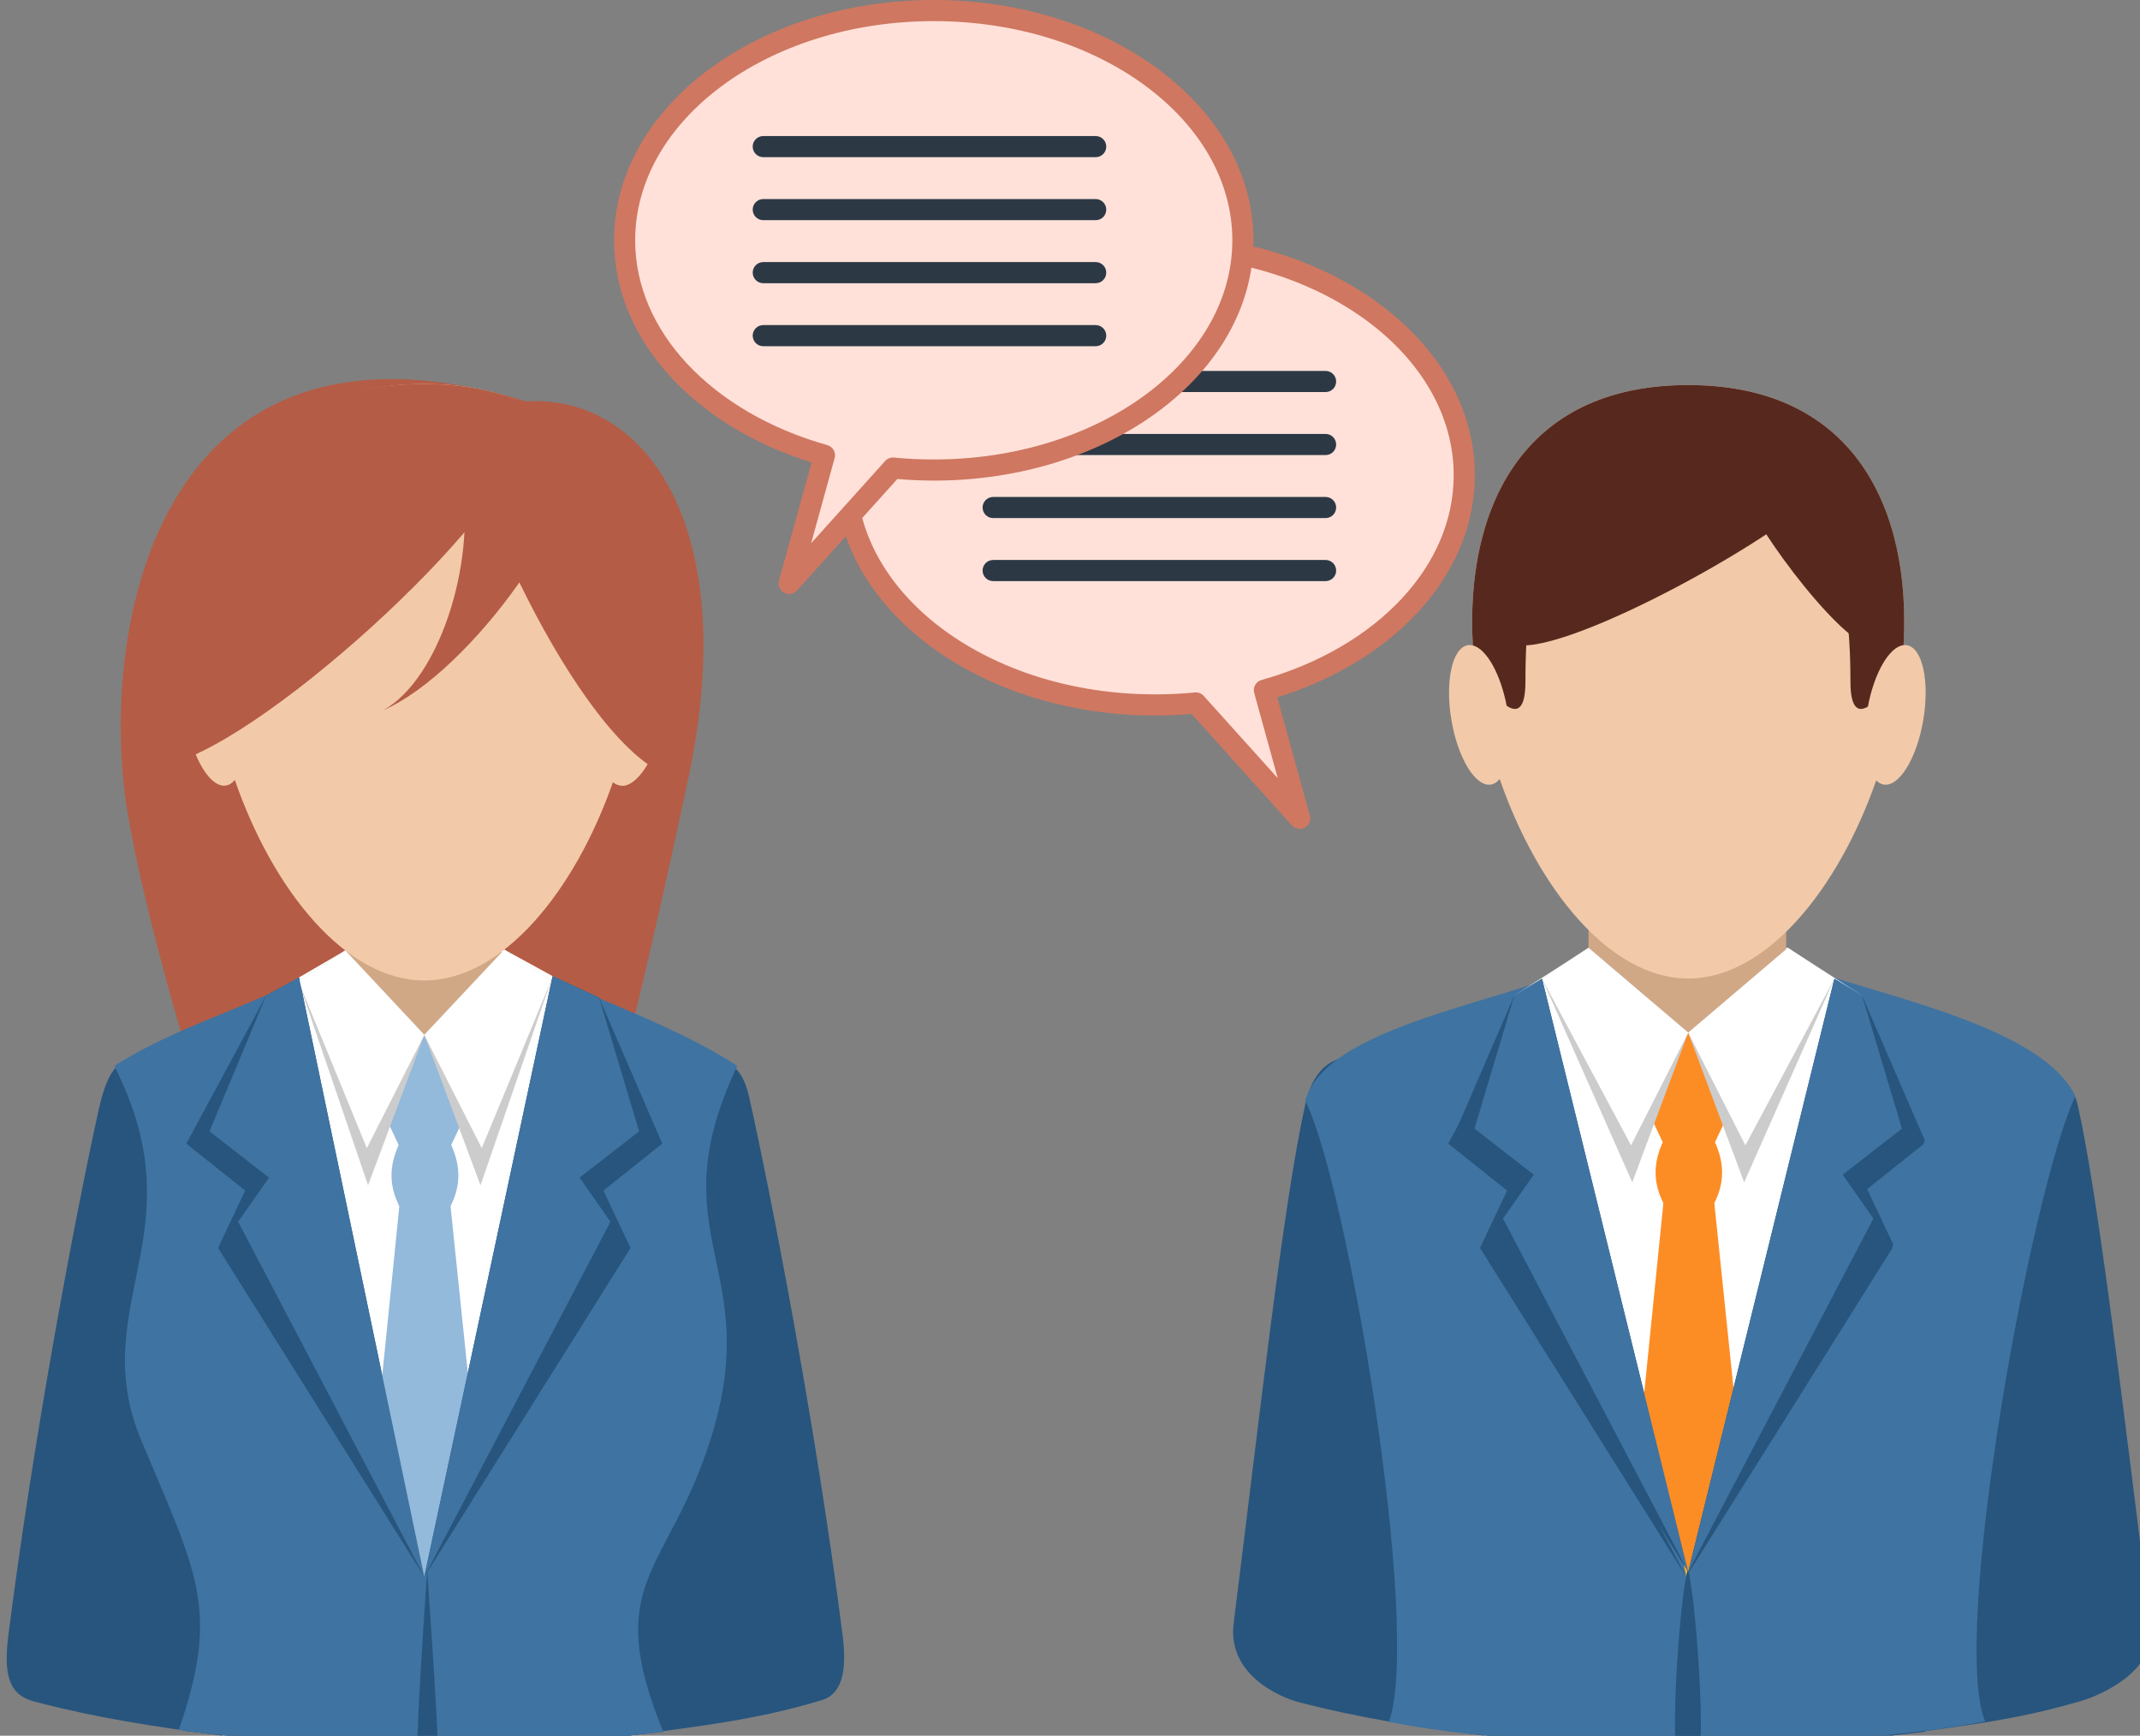 <?xml version="1.0" encoding="iso-8859-1"?>
<!-- Generator: Adobe Illustrator 17.0.0, SVG Export Plug-In . SVG Version: 6.00 Build 0)  -->
<!DOCTYPE svg PUBLIC "-//W3C//DTD SVG 1.1//EN" "http://www.w3.org/Graphics/SVG/1.1/DTD/svg11.dtd">
<svg version="1.1" id="Objects" xmlns="http://www.w3.org/2000/svg" xmlns:xlink="http://www.w3.org/1999/xlink" x="0px" y="0px"
	 width="162.261px" height="131.603px" viewBox="0 0 162.261 131.603" style="enable-background:new 0 0 162.261 131.603;"
	 xml:space="preserve">
<rect x="0" y="0" width="162.261" height="131.603" fill="#808080" stroke="none"/>
<g>
	<g>
		<path style="fill-rule:evenodd;clip-rule:evenodd;fill:#FFE1D9;" d="M87.583,18.61c12.946,0,23.441,7.799,23.441,17.419
			c0,7.453-6.299,13.811-15.156,16.299l2.683,9.723l-7.878-8.753c-1.011,0.099-2.042,0.151-3.09,0.151
			c-12.945,0-23.44-7.798-23.44-17.419C64.143,26.409,74.638,18.61,87.583,18.61z"/>
		<path style="fill:#CF7761;" d="M87.583,19.411c6.299,0,11.99,1.889,16.1,4.943c4.041,3.002,6.54,7.132,6.54,11.675
			c0,3.462-1.45,6.683-3.926,9.345c-2.589,2.785-6.294,4.963-10.645,6.185c-0.425,0.119-0.673,0.561-0.554,0.985l0.01,0.032
			L96.881,59l-5.613-6.237c-0.189-0.208-0.461-0.295-0.72-0.254c-0.475,0.046-0.962,0.081-1.455,0.104
			c-0.468,0.023-0.971,0.035-1.51,0.035v1.602c0.502,0,1.03-0.013,1.585-0.04c0.393-0.019,0.785-0.045,1.178-0.079l7.61,8.456
			l0.001-0.001c0.196,0.218,0.505,0.319,0.807,0.236c0.425-0.118,0.675-0.558,0.557-0.983l-2.474-8.966
			c4.307-1.336,7.988-3.578,10.62-6.409c2.748-2.955,4.358-6.55,4.358-10.434c0-5.077-2.748-9.657-7.191-12.959
			c-4.375-3.25-10.404-5.262-17.051-5.262V19.411z M87.583,52.647c-6.299,0-11.99-1.888-16.1-4.942
			c-4.041-3.003-6.54-7.132-6.54-11.676c0-4.543,2.499-8.673,6.54-11.675c4.109-3.054,9.801-4.943,16.1-4.943v-1.602
			c-6.646,0-12.676,2.011-17.051,5.262c-4.443,3.302-7.19,7.882-7.19,12.959c0,5.077,2.747,9.658,7.19,12.959
			c4.375,3.251,10.404,5.261,17.051,5.261V52.647z"/>
		<path style="fill:#2C3945;" d="M100.51,29.726c0.442,0,0.801-0.359,0.801-0.801s-0.358-0.801-0.801-0.801H75.304
			c-0.441,0-0.801,0.358-0.801,0.801s0.359,0.801,0.801,0.801H100.51z"/>
		<path style="fill:#2C3945;" d="M100.51,34.504c0.442,0,0.801-0.359,0.801-0.801c0-0.442-0.358-0.801-0.801-0.801H75.304
			c-0.441,0-0.801,0.359-0.801,0.801c0,0.442,0.359,0.801,0.801,0.801H100.51z"/>
		<path style="fill:#2C3945;" d="M100.51,39.282c0.442,0,0.801-0.358,0.801-0.801c0-0.443-0.358-0.801-0.801-0.801H75.304
			c-0.441,0-0.801,0.358-0.801,0.801c0,0.442,0.359,0.801,0.801,0.801H100.51z"/>
		<path style="fill:#2C3945;" d="M100.51,44.06c0.442,0,0.801-0.358,0.801-0.801c0-0.443-0.358-0.801-0.801-0.801H75.304
			c-0.441,0-0.801,0.358-0.801,0.801c0,0.442,0.359,0.801,0.801,0.801H100.51z"/>
	</g>
	<g>
		<path style="fill-rule:evenodd;clip-rule:evenodd;fill:#FFE1D9;" d="M70.8,0.801c-12.946,0-23.441,7.799-23.441,17.42
			c0,7.452,6.299,13.811,15.156,16.298l-2.683,9.723l7.878-8.753c1.011,0.099,2.042,0.151,3.09,0.151
			c12.945,0,23.44-7.799,23.44-17.419C94.24,8.6,83.745,0.801,70.8,0.801z"/>
		<path style="fill:#CF7761;" d="M70.8,34.838c6.299,0,11.99-1.889,16.1-4.942c4.04-3.003,6.54-7.132,6.54-11.676
			c0-4.544-2.5-8.673-6.54-11.676c-4.109-3.054-9.801-4.942-16.1-4.942V0c6.647,0,12.676,2.011,17.051,5.262
			c4.443,3.302,7.19,7.882,7.19,12.959c0,5.076-2.747,9.657-7.19,12.958C83.476,34.43,77.446,36.44,70.8,36.44V34.838z M70.8,1.602
			c-6.299,0-11.99,1.889-16.1,4.942c-4.041,3.004-6.54,7.132-6.54,11.676c0,3.461,1.45,6.682,3.926,9.344
			c2.59,2.785,6.294,4.963,10.644,6.184c0.426,0.12,0.674,0.561,0.555,0.986l-0.01,0.032l-1.772,6.423l5.613-6.237
			c0.188-0.208,0.461-0.295,0.72-0.255c0.477,0.047,0.961,0.082,1.455,0.106c0.468,0.022,0.971,0.034,1.51,0.034l0,0v1.602l0,0
			c-0.502,0-1.03-0.014-1.585-0.041c-0.392-0.019-0.785-0.045-1.178-0.079l-7.61,8.456h-0.001c-0.196,0.217-0.505,0.318-0.807,0.235
			c-0.425-0.118-0.674-0.558-0.557-0.982l2.473-8.966c-4.306-1.336-7.987-3.578-10.619-6.409c-2.749-2.955-4.358-6.549-4.358-10.433
			c0-5.077,2.748-9.657,7.191-12.959C58.123,2.011,64.152,0,70.8,0l0,0V1.602L70.8,1.602z"/>
		<path style="fill:#2C3945;" d="M57.873,11.917c-0.442,0-0.801-0.359-0.801-0.801c0-0.442,0.358-0.801,0.801-0.801h25.205
			c0.442,0,0.802,0.359,0.802,0.801c0,0.442-0.359,0.801-0.802,0.801H57.873z"/>
		<path style="fill:#2C3945;" d="M57.873,16.695c-0.442,0-0.801-0.358-0.801-0.801c0-0.442,0.358-0.801,0.801-0.801h25.205
			c0.442,0,0.802,0.358,0.802,0.801c0,0.443-0.359,0.801-0.802,0.801H57.873z"/>
		<path style="fill:#2C3945;" d="M57.873,21.473c-0.442,0-0.801-0.358-0.801-0.801c0-0.442,0.358-0.801,0.801-0.801h25.205
			c0.442,0,0.802,0.359,0.802,0.801c0,0.443-0.359,0.801-0.802,0.801H57.873z"/>
		<path style="fill:#2C3945;" d="M57.873,26.25c-0.442,0-0.801-0.358-0.801-0.801s0.358-0.801,0.801-0.801h25.205
			c0.442,0,0.802,0.359,0.802,0.801s-0.359,0.801-0.802,0.801H57.873z"/>
	</g>
	<g>
		<path style="fill-rule:evenodd;clip-rule:evenodd;fill:#27557D;" d="M43.249,83.831c7.233-1.726,12.239-6.499,13.555-0.646
			c1.564,6.959,5.069,24.861,7.095,40.882c0.436,3.457-0.502,4.511-1.604,4.844c-4.928,1.492-9.16,1.955-14.614,2.691l-4.45-47.741
			C43.227,83.848,43.241,83.833,43.249,83.831z"/>
		<path style="fill-rule:evenodd;clip-rule:evenodd;fill:#B55C46;" d="M52.227,58.833c-4.462,21.122-13.351,58.758-20.074,58.758
			c-6.722,0-19.903-40.457-22.491-56.047c-2.233-13.438,2.01-39.687,30.217-31.113C49.336,29.909,56.1,40.499,52.227,58.833z"/>
		<path style="fill-rule:evenodd;clip-rule:evenodd;fill:#27557D;" d="M21.277,83.831c-9.138-2.18-12.179-6.951-13.774,0.226
			c-1.67,7.513-4.961,24.76-6.892,40.134c-0.496,3.94,0.851,4.528,2.18,4.873c4.729,1.228,8.808,1.831,14.056,2.539l4.45-47.741
			C21.299,83.848,21.284,83.833,21.277,83.831z"/>
		<path style="fill-rule:evenodd;clip-rule:evenodd;fill:#27557D;" d="M14.157,130.669l-0.238,0.56
			c11.256,1.424,25.102,1.449,36.392,0.075c-0.104-0.228-0.205-0.44-0.304-0.635H14.157z"/>
		<path style="fill-rule:evenodd;clip-rule:evenodd;fill:#3F73A1;" d="M13.549,131.18c3.194-9.213,1.35-11.924-2.838-21.967
			c-4.268-10.239,4.394-15.718-2.044-28.392c5.705-3.658,13.076-5.139,17.514-8.755c2.105,1.852,3.605,2.273,5.991,2.273
			s3.964-0.482,6.066-2.335c3.283,2.675,11.693,4.927,17.661,8.817c-6.137,13.008,2.178,15.15-2.045,28.392
			c-3.225,10.11-8.248,10.67-3.56,22.092C38.884,132.692,24.866,132.651,13.549,131.18z"/>
		<polygon style="fill-rule:evenodd;clip-rule:evenodd;fill:#FFFFFF;" points="20.93,75.124 20.397,89.29 32.256,119.393 
			43.945,89.29 43.219,74.734 38.239,72.004 26.181,72.067 		"/>
		<rect x="26.183" y="67.117" style="fill-rule:evenodd;clip-rule:evenodd;fill:#D1A886;" width="11.846" height="12.269"/>
		<path style="fill-rule:evenodd;clip-rule:evenodd;fill:#F2CAA9;" d="M32.172,74.341c5.935,0,11.43-6.787,14.327-15.101
			c0.169,0.174,0.36,0.285,0.571,0.32c1.182,0.196,2.534-2.022,3.021-4.955c0.487-2.933-0.074-5.47-1.256-5.667
			c-0.083-0.013-0.168-0.015-0.253-0.004c0.579-10.303-3.692-19.821-16.411-19.821c-12.729,0-16.997,9.533-16.411,19.845
			c-0.129-0.034-0.258-0.04-0.385-0.02c-1.181,0.196-1.743,2.733-1.257,5.667c0.487,2.932,1.839,5.15,3.02,4.955
			c0.253-0.042,0.476-0.19,0.667-0.426C20.693,67.497,26.21,74.341,32.172,74.341z"/>
		<path style="fill-rule:evenodd;clip-rule:evenodd;fill:#93B9DB;" d="M34.136,86.971l0.825-1.744l-2.789-6.762l-2.744,6.653
			l0.876,1.853C31.581,86.971,32.859,86.971,34.136,86.971z"/>
		<polygon style="fill-rule:evenodd;clip-rule:evenodd;fill:#CCCCCC;" points="26.18,72.067 32.172,78.466 27.907,89.871 
			22.636,74.418 		"/>
		<polygon style="fill-rule:evenodd;clip-rule:evenodd;fill:#27557D;" points="22.675,74.108 32.172,119.553 16.536,94.622 
			18.59,90.27 14.129,86.714 20.185,75.478 		"/>
		<polygon style="fill-rule:evenodd;clip-rule:evenodd;fill:#CCCCCC;" points="38.239,72.005 32.172,78.466 36.435,89.871 
			41.783,74.356 		"/>
		<polygon style="fill-rule:evenodd;clip-rule:evenodd;fill:#93B9DB;" points="30.304,91.212 34.136,91.212 36.128,110.423 
			32.172,119.553 28.364,110.423 		"/>
		<polygon style="fill-rule:evenodd;clip-rule:evenodd;fill:#FFFFFF;" points="26.181,72.065 32.172,78.466 27.815,87.053 
			22.638,74.416 		"/>
		<polygon style="fill-rule:evenodd;clip-rule:evenodd;fill:#3F73A1;" points="22.675,74.108 32.172,119.553 18.056,92.634 
			20.397,89.29 15.883,85.778 20.185,75.478 		"/>
		<polygon style="fill-rule:evenodd;clip-rule:evenodd;fill:#27557D;" points="41.899,74.011 32.172,119.553 47.807,94.622 
			45.753,90.27 50.215,86.714 45.424,75.641 		"/>
		<polygon style="fill-rule:evenodd;clip-rule:evenodd;fill:#3F73A1;" points="41.899,74.011 32.172,119.553 46.287,92.634 
			43.945,89.29 48.459,85.778 45.424,75.641 		"/>
		<polygon style="fill-rule:evenodd;clip-rule:evenodd;fill:#FFFFFF;" points="38.239,72.003 32.172,78.466 36.527,87.053 
			41.783,74.354 		"/>
		<path style="fill-rule:evenodd;clip-rule:evenodd;fill:#93B9DB;" d="M30.304,86.655h3.832c0.857,1.776,0.79,3.329,0,4.845h-3.832
			C29.514,89.983,29.447,88.431,30.304,86.655z"/>
		<path style="fill-rule:evenodd;clip-rule:evenodd;fill:#27557D;" d="M31.633,132.313c0.101-3.335,0.352-7.301,0.76-13.246
			c0.407,5.946,0.679,9.912,0.801,13.246C32.673,132.317,32.153,132.315,31.633,132.313z"/>
		
			<ellipse transform="matrix(0.217 -0.976 0.976 0.217 -16.322 89.953)" style="fill-rule:evenodd;clip-rule:evenodd;fill:#F2CAA9;" cx="47.911" cy="55.151" rx="4.483" ry="2.126"/>
		<path style="fill-rule:evenodd;clip-rule:evenodd;fill:#B55C46;" d="M48.816,48.934c0.591-10.303-3.761-19.821-16.711-19.821
			c-12.961,0-17.308,9.533-16.711,19.843c1.049,0.257,2.141,2.142,2.622,4.597c0.846,0.558,1.458,0.231,1.458-1.845
			c0-6.131,0.772-11.565,4.872-12.861c3.9-1.233,4.759,1.473,7.736,1.473c2.977,0,3.916-2.549,7.736-1.473
			c3.966,1.119,4.871,6.73,4.871,12.861c0,1.993,0.563,2.374,1.355,1.909C46.541,51.025,47.719,49.054,48.816,48.934z"/>
		<path style="fill-rule:evenodd;clip-rule:evenodd;fill:#B55C46;" d="M43.919,32.602c0.825,5.773-8.25,18.354-14.85,21.243
			c4.214-2.339,6.98-11.034,5.963-17.322C34.794,35.046,44.606,33.7,43.919,32.602z"/>
		<path style="fill-rule:evenodd;clip-rule:evenodd;fill:#B55C46;" d="M39.521,33.369c-0.779,5.78-20.319,23.752-27.457,24.732
			C9.849,28.386,28.117,40.724,29.903,34.72C30.329,33.288,39.884,34.612,39.521,33.369z"/>
		<path style="fill-rule:evenodd;clip-rule:evenodd;fill:#B55C46;" d="M34.828,29.677c-0.464,5.814,9.088,26.65,15.854,29.121
			c2.553-21.269-2.97-24.035-6.742-25.761C42.584,32.416,34.21,30.816,34.828,29.677z"/>
	</g>
	<g>
		<path style="fill-rule:evenodd;clip-rule:evenodd;fill:#27557D;" d="M138.931,83.831c7.234-1.726,17.312-5.822,18.625,0.031
			c1.563,6.957,3.492,23.45,5.515,39.471c0.436,3.454-3.992,5.245-5.094,5.578c-4.928,1.491-9.16,1.955-14.614,2.691l-4.45-47.741
			C138.91,83.848,138.923,83.833,138.931,83.831z"/>
		<path style="fill-rule:evenodd;clip-rule:evenodd;fill:#27557D;" d="M116.96,83.831c-9.137-2.18-16.398-7.263-17.993-0.088
			c-1.669,7.513-3.498,23.972-5.428,39.344c-0.495,3.939,3.606,5.631,4.934,5.976c4.73,1.227,8.808,1.831,14.056,2.539l4.45-47.741
			C116.981,83.848,116.967,83.832,116.96,83.831z"/>
		<path style="fill-rule:evenodd;clip-rule:evenodd;fill:#27557D;" d="M109.84,130.669l-0.238,0.56
			c11.256,1.424,25.101,1.449,36.392,0.075c-0.104-0.228-0.205-0.44-0.304-0.635H109.84z"/>
		<path style="fill-rule:evenodd;clip-rule:evenodd;fill:#3F73A1;" d="M105.317,130.554c2.496-7.199-3.202-40.904-6.351-47.103
			c1.79-6.362,18.46-7.769,22.897-11.385c2.104,1.852,3.604,2.273,5.991,2.273c2.387,0,3.964-0.482,6.066-2.335
			c3.283,2.675,20.49,4.762,23.433,11.126c-3.35,7.101-9.493,40.914-6.834,47.392C139.312,132.725,116.849,132.881,105.317,130.554z
			"/>
		<polygon style="fill-rule:evenodd;clip-rule:evenodd;fill:#FFFFFF;" points="116.613,75.124 116.08,89.29 127.938,119.393 
			139.628,89.29 138.901,74.734 133.922,72.004 121.864,72.067 		"/>
		<rect x="121.866" y="67.117" style="fill-rule:evenodd;clip-rule:evenodd;fill:#D1A886;" width="11.845" height="12.269"/>
		<path style="fill-rule:evenodd;clip-rule:evenodd;fill:#FCB024;" d="M129.818,86.971l0.825-1.744l-2.789-6.762l-2.744,6.653
			l0.876,1.853C127.264,86.971,128.542,86.971,129.818,86.971z"/>
		<polygon style="fill-rule:evenodd;clip-rule:evenodd;fill:#CCCCCC;" points="121.862,72.067 127.854,78.466 123.59,89.871 
			118.319,74.418 		"/>
		<polygon style="fill-rule:evenodd;clip-rule:evenodd;fill:#27557D;" points="118.357,74.108 127.854,119.553 112.219,94.622 
			114.273,90.27 109.812,86.714 115.868,75.478 		"/>
		<polygon style="fill-rule:evenodd;clip-rule:evenodd;fill:#CCCCCC;" points="133.922,72.005 127.854,78.466 132.117,89.871 
			137.466,74.356 		"/>
		<polygon style="fill-rule:evenodd;clip-rule:evenodd;fill:#FCB024;" points="125.986,91.212 129.818,91.212 131.811,110.423 
			127.854,119.553 124.047,110.423 		"/>
		<polygon style="fill-rule:evenodd;clip-rule:evenodd;fill:#FFFFFF;" points="121.864,72.065 127.854,78.466 123.498,87.053 
			118.32,74.416 		"/>
		<polygon style="fill-rule:evenodd;clip-rule:evenodd;fill:#3F73A1;" points="118.357,74.108 127.854,119.553 113.738,92.634 
			116.08,89.29 111.565,85.778 115.868,75.478 		"/>
		<polygon style="fill-rule:evenodd;clip-rule:evenodd;fill:#27557D;" points="137.583,74.011 127.854,119.553 143.49,94.622 
			141.436,90.27 145.897,86.714 141.107,75.641 		"/>
		<polygon style="fill-rule:evenodd;clip-rule:evenodd;fill:#3F73A1;" points="137.583,74.011 127.854,119.553 141.97,92.634 
			139.628,89.29 144.143,85.778 141.107,75.641 		"/>
		<polygon style="fill-rule:evenodd;clip-rule:evenodd;fill:#FFFFFF;" points="133.922,72.003 127.854,78.466 132.211,87.053 
			137.466,74.354 		"/>
		<path style="fill-rule:evenodd;clip-rule:evenodd;fill:#FCB024;" d="M125.986,86.655h3.832c0.856,1.776,0.79,3.329,0,4.845h-3.832
			C125.197,89.983,125.13,88.431,125.986,86.655z"/>
		<path style="fill-rule:evenodd;clip-rule:evenodd;fill:#27557D;" d="M127.315,132.313c0.101-3.335,0.352-7.301,0.76-13.246
			c0.408,5.946,0.678,9.912,0.801,13.246C128.355,132.317,127.836,132.315,127.315,132.313z"/>
		<polygon style="fill-rule:evenodd;clip-rule:evenodd;fill:#FFFFFF;" points="114.819,75.487 116.291,89.067 128.089,119.018 
			139.72,89.067 141.19,75.487 135.562,71.868 120.447,71.868 		"/>
		<rect x="120.447" y="67.006" style="fill-rule:evenodd;clip-rule:evenodd;fill:#D1A886;" width="14.983" height="12.207"/>
		<path style="fill-rule:evenodd;clip-rule:evenodd;fill:#F2CAA9;" d="M128.005,74.193c5.905,0,11.372-6.753,14.255-15.024
			c0.169,0.173,0.359,0.283,0.569,0.318c1.175,0.195,2.521-2.012,3.006-4.93c0.484-2.918-0.074-5.442-1.25-5.637
			c-0.082-0.013-0.166-0.015-0.251-0.005c0.576-10.25-3.674-19.72-16.329-19.72c-12.665,0-16.912,9.484-16.327,19.744
			c-0.129-0.033-0.257-0.039-0.384-0.019c-1.175,0.195-1.734,2.719-1.25,5.637c0.484,2.918,1.83,5.125,3.005,4.93
			c0.251-0.042,0.474-0.189,0.663-0.424C116.585,67.384,122.074,74.193,128.005,74.193z"/>
		<path style="fill-rule:evenodd;clip-rule:evenodd;fill:#57291E;" d="M144.335,48.915c0.577-10.25-3.675-19.72-16.33-19.72
			c-12.665,0-16.913,9.484-16.33,19.743c1.025,0.255,2.092,2.131,2.564,4.573c0.826,0.556,1.424,0.231,1.424-1.835
			c0-6.101,0.755-11.506,4.761-12.796c3.813-1.228,4.65,1.466,7.561,1.466c2.909,0,3.826-2.537,7.56-1.466
			c3.876,1.112,4.761,6.695,4.761,12.796c0,1.983,0.551,2.362,1.324,1.899C142.111,50.996,143.264,49.035,144.335,48.915z"/>
		<path style="fill-rule:evenodd;clip-rule:evenodd;fill:#FC8D25;" d="M129.96,86.761l0.821-1.735l-2.776-6.729l-2.73,6.62
			l0.873,1.844C127.417,86.761,128.689,86.761,129.96,86.761z"/>
		<polygon style="fill-rule:evenodd;clip-rule:evenodd;fill:#CCCCCC;" points="120.447,71.868 128.005,78.297 123.763,89.646 
			116.921,74.207 		"/>
		<polygon style="fill-rule:evenodd;clip-rule:evenodd;fill:#27557D;" points="116.921,74.207 128.005,119.178 112.449,94.373 
			114.492,90.043 110.054,86.504 114.819,75.487 		"/>
		<polygon style="fill-rule:evenodd;clip-rule:evenodd;fill:#CCCCCC;" points="135.562,71.868 128.005,78.297 132.247,89.646 
			139.088,74.207 		"/>
		<polygon style="fill-rule:evenodd;clip-rule:evenodd;fill:#FC8D25;" points="126.147,90.98 129.96,90.98 131.941,110.093 
			128.005,119.178 124.217,110.093 		"/>
		<path style="fill-rule:evenodd;clip-rule:evenodd;fill:#57291E;" d="M139.398,35.866c-1.634,3.268-18.094,12.63-23.546,13.058
			C110.4,49.351,115.563,27.403,139.398,35.866z"/>
		<path style="fill-rule:evenodd;clip-rule:evenodd;fill:#57291E;" d="M131.563,35.866c0.704,3.268,7.798,12.63,10.148,13.058
			C144.061,49.351,141.836,27.403,131.563,35.866z"/>
		<polygon style="fill-rule:evenodd;clip-rule:evenodd;fill:#FFFFFF;" points="120.447,71.868 128.005,78.297 123.671,86.842 
			116.921,74.207 		"/>
		<polygon style="fill-rule:evenodd;clip-rule:evenodd;fill:#3F73A1;" points="116.921,74.207 128.005,119.178 113.961,92.394 
			116.291,89.067 111.799,85.573 114.819,75.487 		"/>
		<polygon style="fill-rule:evenodd;clip-rule:evenodd;fill:#27557D;" points="139.088,74.207 128.005,119.178 143.561,94.373 
			141.518,90.043 145.957,86.504 141.19,75.487 		"/>
		<polygon style="fill-rule:evenodd;clip-rule:evenodd;fill:#3F73A1;" points="139.088,74.207 128.005,119.178 142.049,92.394 
			139.72,89.067 144.212,85.573 141.19,75.487 		"/>
		<polygon style="fill-rule:evenodd;clip-rule:evenodd;fill:#FFFFFF;" points="135.562,71.868 128.005,78.297 132.339,86.842 
			139.088,74.207 		"/>
		<path style="fill-rule:evenodd;clip-rule:evenodd;fill:#FC8D25;" d="M126.147,86.446h3.812c0.853,1.766,0.785,3.311,0,4.82h-3.812
			C125.361,89.757,125.294,88.212,126.147,86.446z"/>
		<path style="fill-rule:evenodd;clip-rule:evenodd;fill:#27557D;" d="M127.047,132.312c0.626,0.005,1.25,0.006,1.874,0.003
			c0.229-3.225-0.461-11.824-0.937-13.244C127.509,120.209,126.819,128.917,127.047,132.312z"/>
	</g>
</g>
</svg>
